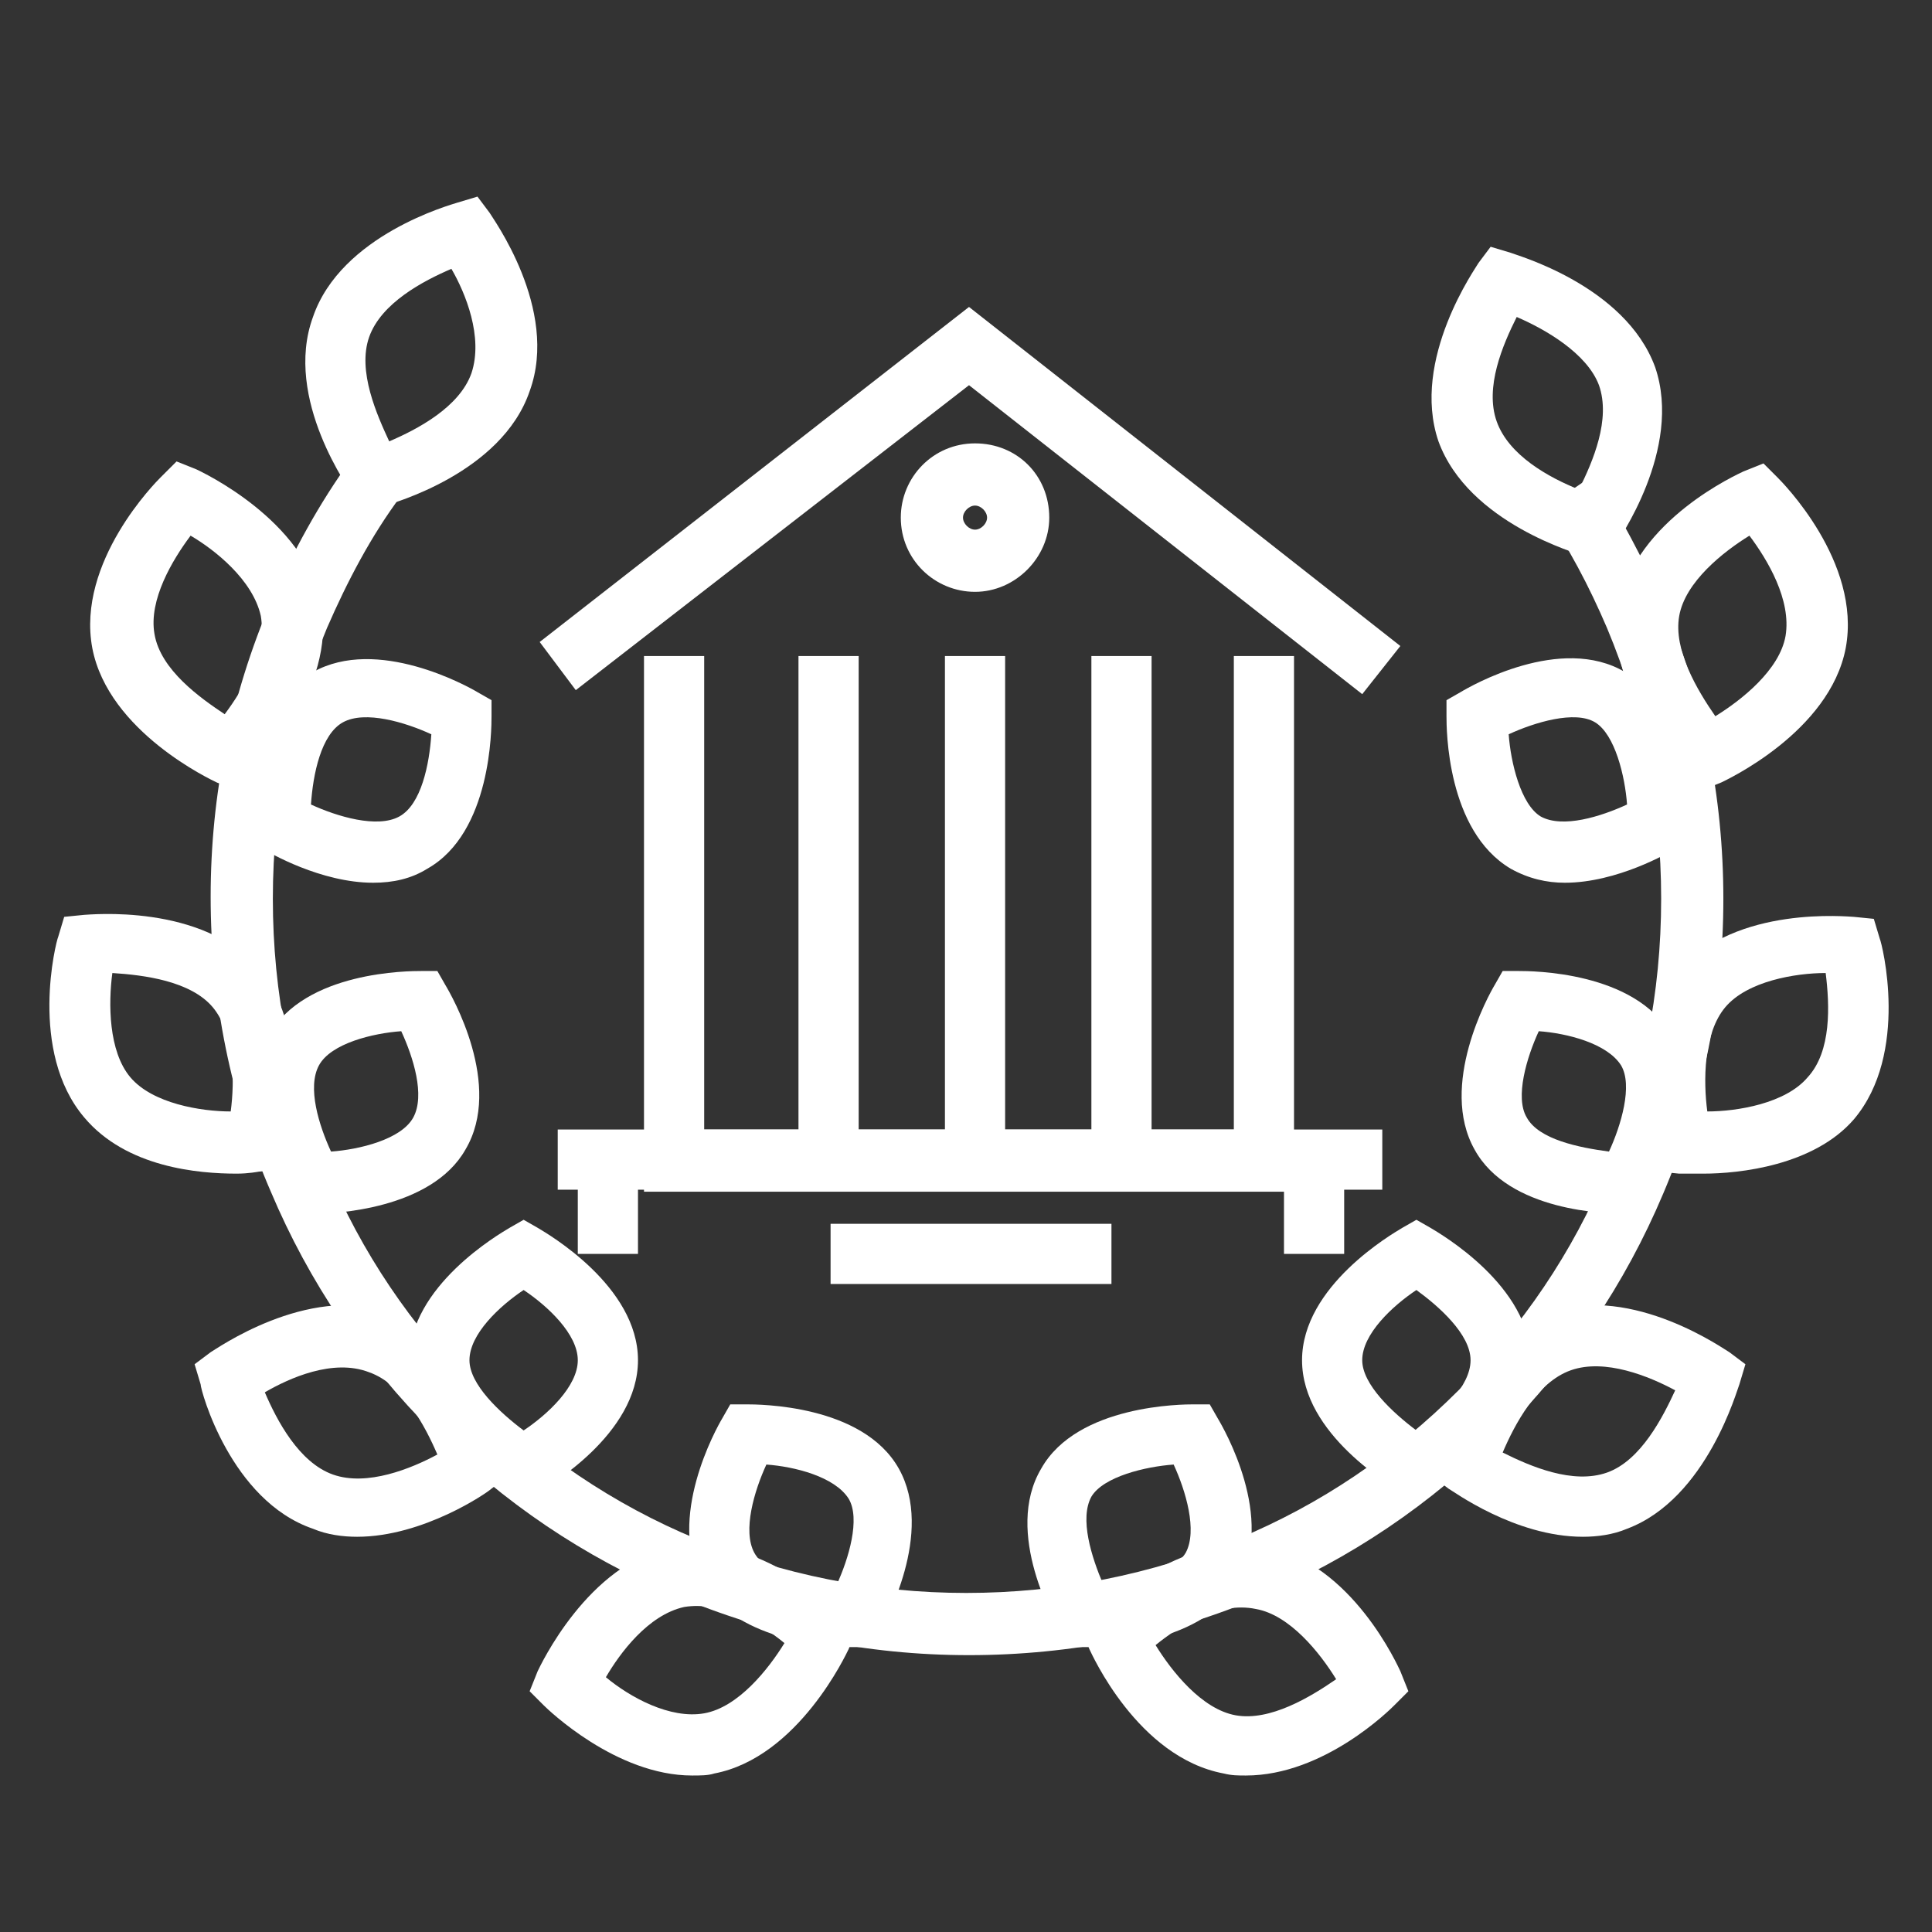 <?xml version="1.0" encoding="utf-8"?>
<!-- Generator: Adobe Illustrator 21.0.0, SVG Export Plug-In . SVG Version: 6.00 Build 0)  -->
<svg version="1.1" id="Layer_1" xmlns="http://www.w3.org/2000/svg" xmlns:xlink="http://www.w3.org/1999/xlink" x="0px" y="0px"
	 viewBox="0 0 96.3 96.3" style="enable-background:new 0 0 96.3 96.3;" xml:space="preserve">
<rect x="0" y="0" width="96.3" height="96.3" fill="#333333" stroke="none"/>
<style type="text/css">
	.st0{fill:#FFFFFF;}
</style>
<g id="XMLID_236_">
	<g id="XMLID_179_">
		<path id="XMLID_1575_" class="st0" d="M48.3,82.5c-5.1,0-10-1-14.7-3c-4.5-1.9-8.5-4.6-12-8.1c-3.5-3.5-6.2-7.5-8.1-12
			c-2-4.6-3-9.6-3-14.7c0-5.1,1-10,3-14.7c1.1-2.5,2.4-4.9,4-7.1l2.5,1.8c-1.5,2-2.7,4.3-3.7,6.6c-1.8,4.3-2.7,8.8-2.7,13.5
			c0,4.7,0.9,9.2,2.7,13.5c1.7,4.1,4.2,7.8,7.4,11c3.2,3.2,6.9,5.7,11,7.4c8.5,3.6,18.4,3.6,27,0c4.1-1.7,7.8-4.2,11-7.4
			c3.2-3.2,5.7-6.9,7.4-11c1.8-4.3,2.7-8.8,2.7-13.5c0-4.7-0.9-9.2-2.7-13.5c-0.9-2.1-1.9-4-3.2-5.9l2.5-1.7c1.4,2,2.5,4.2,3.5,6.4
			c2,4.6,3,9.6,3,14.7c0,5.1-1,10-3,14.7c-1.9,4.5-4.6,8.5-8.1,12c-3.5,3.5-7.5,6.2-12,8.1C58.4,81.5,53.4,82.5,48.3,82.5z"/>
	</g>
	<g id="XMLID_169_">
		<path id="XMLID_1572_" class="st0" d="M54.2,82.1c0,0-0.1,0-0.1,0l-0.8,0l-0.4-0.7c-0.3-0.5-2.9-5-1-8.2c1.8-3.2,7.1-3.2,7.6-3.2
			l0.8,0l0.4,0.7c0.3,0.5,2.9,5,1,8.2C60,81.9,55.2,82.1,54.2,82.1z M58.5,73c-1.4,0.1-3.5,0.6-4.1,1.6c-0.6,1.1,0,3,0.6,4.4
			c1.4-0.1,3.5-0.6,4.1-1.6C59.7,76.3,59.1,74.3,58.5,73z"/>
	</g>
	<g id="XMLID_171_">
		<path id="XMLID_1569_" class="st0" d="M62.1,88.5c-0.4,0-0.7,0-1.1-0.1c-4.3-0.8-6.6-6-6.7-6.2l-0.4-1l0.7-0.7
			c0.2-0.2,4.2-4.2,8.5-3.4c4.3,0.8,6.6,6,6.7,6.2l0.4,1l-0.7,0.7C69.3,85.2,66,88.5,62.1,88.5z M57.6,82c0.8,1.3,2.3,3.2,4,3.5
			c1.7,0.3,3.7-0.9,5-1.8c-0.8-1.3-2.3-3.2-4-3.5C60.7,79.8,58.7,81.1,57.6,82z"/>
	</g>
	<g id="XMLID_172_">
		<path id="XMLID_1566_" class="st0" d="M70.6,74.8l-0.7-0.4c-0.5-0.3-5-2.9-5-6.6c0-3.7,4.5-6.3,5-6.6l0.7-0.4l0.7,0.4
			c0.5,0.3,5,2.9,5,6.6c0,3.7-4.5,6.3-5,6.6L70.6,74.8z M70.6,64.3c-1.2,0.8-2.7,2.2-2.7,3.5c0,1.2,1.5,2.6,2.7,3.5
			c1.2-0.8,2.7-2.2,2.7-3.5C73.3,66.5,71.7,65.1,70.6,64.3z"/>
	</g>
	<g id="XMLID_170_">
		<path id="XMLID_1563_" class="st0" d="M78.9,76.6c-3.4,0-6.5-2.3-6.7-2.4l-0.8-0.6l0.3-1c0.1-0.2,1.6-5.7,5.6-7.2
			c4.1-1.4,8.7,1.9,8.9,2l0.8,0.6l-0.3,1c-0.1,0.2-1.6,5.7-5.6,7.2C80.4,76.5,79.6,76.6,78.9,76.6z M74.9,72.4
			c1.4,0.7,3.5,1.6,5.2,1c1.7-0.6,2.8-2.8,3.4-4.1c-1.3-0.7-3.5-1.6-5.2-1C76.6,68.9,75.5,71,74.9,72.4z"/>
	</g>
	<g id="XMLID_174_">
		<path id="XMLID_1560_" class="st0" d="M81,60.5c-0.9,0-5.8-0.1-7.5-3.2c-1.8-3.2,0.7-7.7,1-8.2l0.4-0.7l0.8,0c0.6,0,5.8,0,7.6,3.2
			c1.8,3.2-0.7,7.7-1,8.2l-0.4,0.7L81,60.5C81,60.5,81,60.5,81,60.5z M76.7,51.4c-0.6,1.3-1.2,3.3-0.6,4.3c0.6,1.1,2.6,1.5,4.1,1.7
			c0.6-1.3,1.2-3.3,0.6-4.3C80.1,52,78.1,51.5,76.7,51.4z"/>
	</g>
	<g id="XMLID_173_">
		<path id="XMLID_1557_" class="st0" d="M84.9,58.5c-0.7,0-1.1,0-1.2,0l-1-0.1l-0.3-1c-0.1-0.2-1.5-5.7,1.3-9
			c2.8-3.3,8.5-2.7,8.7-2.7l1,0.1l0.3,1c0.1,0.2,1.5,5.7-1.3,9C90.4,58.1,86.7,58.5,84.9,58.5z M91,48.5c-1.5,0-3.9,0.4-5,1.7
			c-1.1,1.3-1.1,3.7-0.9,5.2c1.5,0,3.9-0.4,5-1.7C91.3,52.4,91.2,50.1,91,48.5z"/>
	</g>
	<g id="XMLID_176_">
		<path id="XMLID_1554_" class="st0" d="M78,44c-0.9,0-1.8-0.2-2.7-0.7c-3.2-1.9-3.2-7-3.2-7.6l0-0.8l0.7-0.4c0.5-0.3,5-2.9,8.2-1
			c3.2,1.9,3.2,7,3.2,7.6l0,0.8l-0.7,0.4C83.2,42.5,80.6,44,78,44z M75.2,36.6c0.1,1.4,0.6,3.5,1.6,4.1c1.1,0.6,3,0,4.3-0.6
			c-0.1-1.4-0.6-3.5-1.6-4.1C78.5,35.4,76.5,36,75.2,36.6z"/>
	</g>
	<g id="XMLID_175_">
		<path id="XMLID_1551_" class="st0" d="M84.8,39.4l-0.7-0.7c-0.2-0.2-4.2-4.2-3.4-8.5c0.8-4.3,6-6.6,6.2-6.7l1-0.4l0.7,0.7
			c0.2,0.2,4.2,4.2,3.4,8.5c-0.8,4.2-6,6.6-6.2,6.7L84.8,39.4z M87.2,26.7c-1.3,0.8-3.2,2.3-3.5,4c-0.3,1.7,0.9,3.7,1.8,5
			c1.3-0.8,3.2-2.3,3.5-4C89.3,29.9,88.1,27.9,87.2,26.7z"/>
	</g>
	<g id="XMLID_177_">
		<path id="XMLID_1548_" class="st0" d="M79.9,28l-1-0.3c-0.2-0.1-5.7-1.6-7.2-5.7c-1.4-4.1,1.9-8.7,2-8.9l0.6-0.8l1,0.3
			c0.2,0.1,5.7,1.6,7.2,5.7c1.4,4.1-1.9,8.7-2,8.9L79.9,28z M75.6,15.8c-0.7,1.4-1.6,3.5-1,5.2c0.6,1.7,2.6,2.8,4.1,3.4
			c0.7-1.4,1.6-3.5,1-5.2C79.1,17.6,77,16.4,75.6,15.8z"/>
	</g>
	<g id="XMLID_207_">
		<path id="XMLID_1545_" class="st0" d="M42.5,82.1c-0.9,0-5.7-0.2-7.5-3.2c-1.8-3.2,0.7-7.7,1-8.2l0.4-0.7l0.8,0
			c0.6,0,5.8,0,7.6,3.2c1.8,3.2-0.7,7.7-1,8.2l-0.4,0.7l-0.8,0C42.6,82.1,42.5,82.1,42.5,82.1z M38.2,73c-0.6,1.3-1.2,3.3-0.6,4.4
			c0.6,1.1,2.6,1.5,4.1,1.6c0.6-1.3,1.2-3.3,0.6-4.3C41.6,73.6,39.6,73.1,38.2,73z"/>
	</g>
	<g id="XMLID_206_">
		<path id="XMLID_1542_" class="st0" d="M34.5,88.5c-3.8,0-7.2-3.3-7.4-3.5l-0.7-0.7l0.4-1c0.1-0.2,2.5-5.4,6.7-6.2
			c4.3-0.8,8.3,3.2,8.5,3.4l0.7,0.7l-0.4,1c-0.1,0.2-2.5,5.4-6.7,6.2C35.3,88.5,34.9,88.5,34.5,88.5z M30.2,83.6
			c1.2,1,3.2,2.1,4.9,1.8c1.7-0.3,3.2-2.2,4-3.5c-1.2-1-3.2-2.1-5-1.8C32.3,80.5,30.9,82.4,30.2,83.6z"/>
	</g>
	<g id="XMLID_205_">
		<path id="XMLID_1539_" class="st0" d="M26.1,74.8l-0.7-0.4c-0.5-0.3-5-2.9-5-6.6c0-3.7,4.5-6.3,5-6.6l0.7-0.4l0.7,0.4
			c0.5,0.3,5,2.9,5,6.6c0,3.7-4.5,6.3-5,6.6L26.1,74.8z M26.1,64.3c-1.2,0.8-2.7,2.2-2.7,3.5c0,1.2,1.5,2.6,2.7,3.5
			c1.2-0.8,2.7-2.2,2.7-3.5C28.8,66.5,27.3,65.1,26.1,64.3z"/>
	</g>
	<g id="XMLID_204_">
		<path id="XMLID_1536_" class="st0" d="M17.8,76.6c-0.7,0-1.5-0.1-2.2-0.4c-4.1-1.4-5.6-6.9-5.6-7.2l-0.3-1l0.8-0.6
			c0.2-0.1,4.8-3.4,8.9-2c4.1,1.4,5.6,6.9,5.6,7.2l0.3,1l-0.8,0.6C24.3,74.4,21.1,76.6,17.8,76.6z M13.2,69.4
			c0.6,1.4,1.7,3.5,3.4,4.1c1.7,0.6,3.9-0.3,5.2-1c-0.6-1.4-1.7-3.5-3.4-4.1C16.6,67.7,14.4,68.7,13.2,69.4z"/>
	</g>
	<g id="XMLID_203_">
		<path id="XMLID_1533_" class="st0" d="M15.7,60.5C15.7,60.5,15.6,60.5,15.7,60.5l-0.9,0l-0.4-0.7c-0.3-0.5-2.9-5-1-8.2
			c1.8-3.2,7-3.2,7.6-3.2l0.8,0l0.4,0.7c0.3,0.5,2.9,5,1,8.2C21.5,60.3,16.6,60.5,15.7,60.5z M20,51.4c-1.4,0.1-3.5,0.6-4.1,1.7
			c-0.6,1.1,0,3,0.6,4.3c1.4-0.1,3.5-0.6,4.1-1.7C21.2,54.6,20.6,52.7,20,51.4z"/>
	</g>
	<g id="XMLID_202_">
		<path id="XMLID_1530_" class="st0" d="M11.8,58.5c-1.9,0-5.5-0.3-7.6-2.8c-2.8-3.3-1.4-8.8-1.3-9l0.3-1l1-0.1
			c0.2,0,5.9-0.6,8.7,2.7c2.8,3.3,1.4,8.8,1.3,9l-0.3,1l-1,0.1C12.9,58.4,12.4,58.5,11.8,58.5z M5.6,48.5c-0.2,1.5-0.2,3.9,0.9,5.2
			c1.1,1.3,3.5,1.7,5,1.7c0.2-1.5,0.2-3.9-0.9-5.2C9.5,48.9,7.2,48.6,5.6,48.5z"/>
	</g>
	<g id="XMLID_201_">
		<path id="XMLID_1527_" class="st0" d="M18.6,44c-2.6,0-5.2-1.5-5.5-1.7l-0.7-0.4l0-0.8c0-0.6,0-5.8,3.2-7.6c3.2-1.8,7.7,0.7,8.2,1
			l0.7,0.4l0,0.8c0,0.6,0,5.8-3.2,7.6C20.5,43.8,19.6,44,18.6,44z M15.5,40.1c1.3,0.6,3.3,1.2,4.4,0.6c1.1-0.6,1.5-2.6,1.6-4.1
			c-1.3-0.6-3.3-1.2-4.4-0.6C16,36.6,15.6,38.6,15.5,40.1z"/>
	</g>
	<g id="XMLID_200_">
		<path id="XMLID_1524_" class="st0" d="M11.8,39.4l-1-0.4c-0.2-0.1-5.4-2.5-6.2-6.7c-0.8-4.3,3.2-8.3,3.4-8.5L8.8,23l1,0.4
			c0.2,0.1,5.4,2.5,6.2,6.7c0.8,4.2-3.2,8.3-3.4,8.5L11.8,39.4z M9.5,26.7c-0.9,1.2-2.1,3.2-1.8,4.9c0.3,1.8,2.3,3.2,3.5,4
			c0.9-1.2,2.1-3.2,1.8-4.9C12.6,28.9,10.7,27.4,9.5,26.7z"/>
	</g>
	<g id="XMLID_198_">
		<path id="XMLID_1521_" class="st0" d="M18.2,25.5l-0.6-0.8c-0.1-0.2-3.5-4.8-2-8.9c1.4-4.1,6.9-5.6,7.2-5.7l1-0.3l0.6,0.8
			c0.1,0.2,3.5,4.8,2,8.9c-1.4,4.1-6.9,5.6-7.2,5.7L18.2,25.5z M22.5,13.4c-1.4,0.6-3.5,1.7-4.1,3.4c-0.6,1.7,0.4,3.9,1,5.2
			c1.4-0.6,3.5-1.7,4.1-3.4C24.1,16.8,23.2,14.6,22.5,13.4z"/>
	</g>
	<g id="XMLID_194_">
		<rect id="XMLID_1520_" x="39.8" y="32.7" class="st0" width="3" height="24.2"/>
	</g>
	<g id="XMLID_185_">
		<rect id="XMLID_1519_" x="47.1" y="32.7" class="st0" width="3" height="24.2"/>
	</g>
	<g id="XMLID_222_">
		<rect id="XMLID_1518_" x="54.4" y="32.7" class="st0" width="3" height="24.2"/>
	</g>
	<g id="XMLID_235_">
		<polygon id="XMLID_1517_" class="st0" points="64.5,59.4 32.1,59.4 32.1,32.7 35.1,32.7 35.1,56.3 61.5,56.3 61.5,32.7 64.5,32.7 
					"/>
	</g>
	<g id="XMLID_233_">
		<polygon id="XMLID_1516_" class="st0" points="67.9,34.6 48.3,19.2 28.7,34.4 26.9,32 48.3,15.3 69.8,32.2 		"/>
	</g>
	<g id="XMLID_223_">
		<path id="XMLID_1513_" class="st0" d="M48.6,29.5c-2,0-3.7-1.6-3.7-3.7c0-2,1.6-3.7,3.7-3.7s3.7,1.6,3.7,3.7
			C52.3,27.8,50.6,29.5,48.6,29.5z M48.6,25.2c-0.3,0-0.6,0.3-0.6,0.6c0,0.3,0.3,0.6,0.6,0.6c0.3,0,0.6-0.3,0.6-0.6
			C49.2,25.5,48.9,25.2,48.6,25.2z"/>
	</g>
	<g id="XMLID_232_">
		<rect id="XMLID_1512_" x="27.8" y="56.3" class="st0" width="41.1" height="3"/>
	</g>
	<g id="XMLID_231_">
		<rect id="XMLID_1511_" x="41.4" y="61" class="st0" width="14" height="3"/>
	</g>
	<g id="XMLID_632_">
		<rect id="XMLID_1510_" x="28.8" y="57.9" class="st0" width="3" height="4.6"/>
	</g>
	<g id="XMLID_631_">
		<rect id="XMLID_1509_" x="64" y="57.9" class="st0" width="3" height="4.6"/>
	</g>
</g>
</svg>
